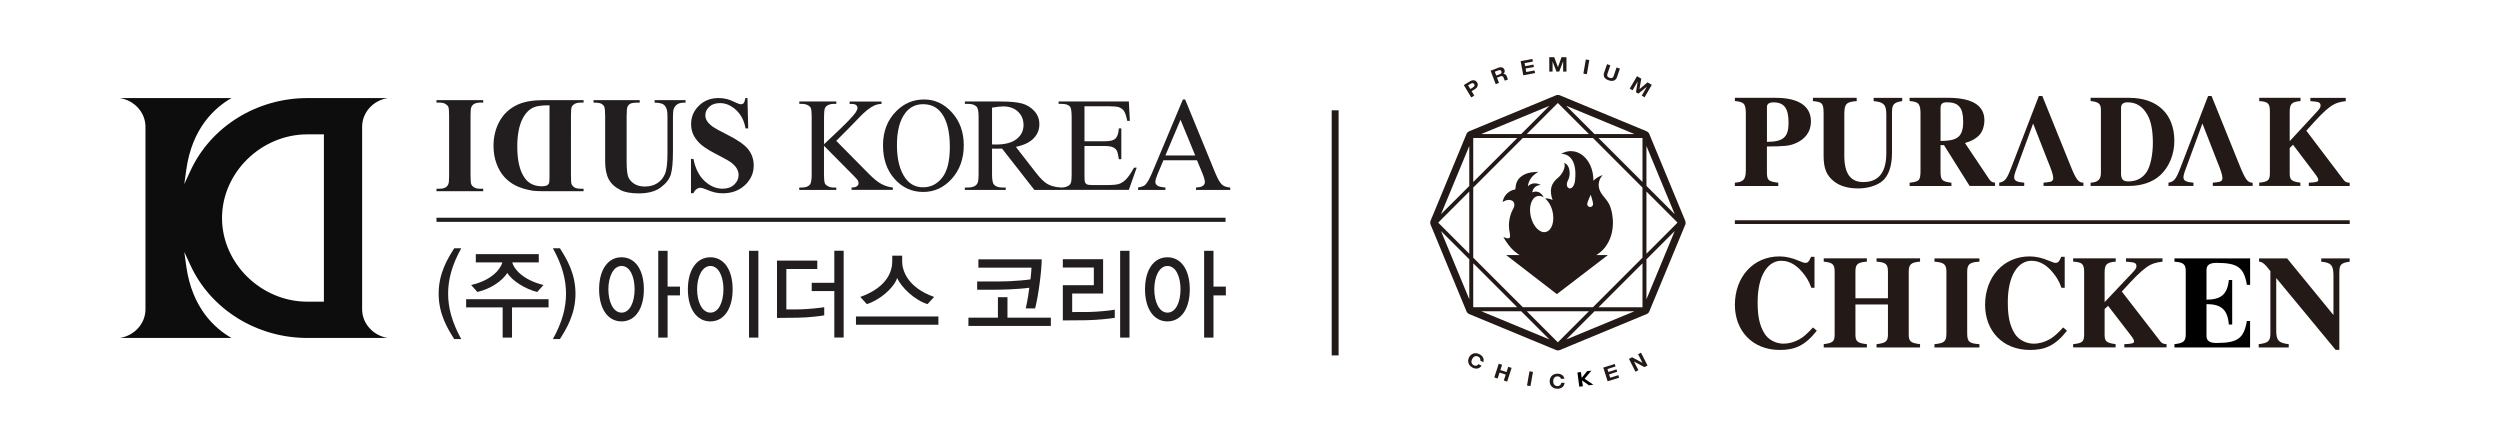 <?xml version="1.0" encoding="utf-8"?>
<!-- Generator: Adobe Illustrator 26.0.2, SVG Export Plug-In . SVG Version: 6.00 Build 0)  -->
<svg version="1.1" id="Layer_1" xmlns="http://www.w3.org/2000/svg" xmlns:xlink="http://www.w3.org/1999/xlink" x="0px" y="0px"
	 viewBox="0 0 612 107" style="enable-background:new 0 0 612 107;" xml:space="preserve">
<style type="text/css">
	.st0{fill:#231916;}
	.st1{fill:#221E1F;}
	.st2{fill:#0D0D0D;}
</style>
<g>
	<g>
		<g>
			<path class="st0" d="M434.74,23.95c5.33,0,8.58,1.88,8.58,5.78c0,2.55-1.46,4.5-4.11,5.49c-1.37,0.51-2.46,0.6-6.67,0.64v6.13
				c0,2.14,0.25,2.42,2.78,2.74v0.8h-10.63v-0.8c0.61-0.07,1.08-0.13,1.44-0.29c1.05-0.41,1.25-1.31,1.25-2.93V27.87
				c0-2.49-0.44-2.93-2.68-3.13v-0.8H434.74z M432.54,34.73c3.99-0.03,5.3-1.12,5.3-4.66c0-3.54-1.05-5.01-3.7-5.01
				c-1.05,0-1.59,0.38-1.59,1.12V34.73z"/>
			<path class="st0" d="M465.65,24.75c-2.04,0.32-2.49,0.83-2.49,2.71v10.02c0,3.19-0.86,5.65-2.42,6.89
				c-1.37,1.12-3.6,1.76-5.87,1.76c-2.36,0-4.4-0.54-5.9-1.72c-1.82-1.44-2.55-3.16-2.55-6.26V27.81c0-2.59-0.38-2.84-2.62-3.06
				v-0.8h10.72v0.8c-2.49,0.19-3.03,0.61-3.03,3.22v10.15c0,4.43,1.56,6.45,4.66,6.45c3.73,0,5.62-2.36,5.62-7.08v-9.57
				c0-2.33-0.73-2.97-3.1-3.16v-0.8h6.99V24.75z"/>
			<path class="st0" d="M482.16,45.52l-6.27-9.99h-0.85v6.26c0,2.33,0.3,2.62,2.67,2.94v0.8h-10.24v-0.8
				c2.36-0.29,2.67-0.51,2.67-3.03V27.93c0-2.49-0.42-3.03-2.67-3.19v-0.8h9.34c5.91,0,8.97,1.82,8.97,5.49
				c0,1.43-0.48,2.9-1.36,3.76c-0.85,0.8-1.64,1.31-3.4,1.82l6.03,9c0.27,0.41,0.79,0.7,1.33,0.7v0.8H482.16z M475.04,34.51
				c3.97-0.03,5.55-0.86,5.55-4.75c0-3.38-1.12-4.72-3.94-4.72c-1.18,0-1.6,0.38-1.6,1.44V34.51z"/>
			<path class="st0" d="M497.71,30.23l-3.7,10.08c-0.36,0.99-0.94,2.33-0.94,3.1c0,0.83,0.67,1.18,2.46,1.31v0.8h-6.12v-0.8
				c1.39-0.26,1.85-0.83,3-3.83l6.7-17.39h0.85l6.73,16.66c1.54,3.86,2.09,4.56,3.33,4.56v0.8h-9.76v-0.8l0.97-0.1
				c1-0.1,1.4-0.35,1.4-1.05c0-0.7-0.36-1.82-1.4-4.34L497.71,30.23z"/>
			<path class="st0" d="M539.15,30.23l-3.7,10.08c-0.36,0.99-0.94,2.33-0.94,3.1c0,0.83,0.67,1.18,2.45,1.31v0.8h-6.12v-0.8
				c1.4-0.26,1.85-0.83,3-3.83l6.7-17.39h0.85l6.73,16.66c1.55,3.86,2.09,4.56,3.33,4.56v0.8h-9.76v-0.8l0.97-0.1
				c1-0.1,1.39-0.35,1.39-1.05c0-0.7-0.36-1.82-1.39-4.34L539.15,30.23z"/>
			<path class="st0" d="M521.25,23.95c6.91,0,11.03,3.99,11.03,10.56c0,3.29-1.3,6.41-3.49,8.42c-1.85,1.69-4.58,2.59-7.64,2.59
				h-9.37v-0.8c1.76-0.07,2.52-0.8,2.52-2.33V26.88c0-1.47-0.58-1.95-2.52-2.14v-0.8H521.25z M519.22,42.33
				c0,1.44,0.39,2.08,1.76,2.08c2,0,3.49-0.77,4.52-2.3c0.94-1.43,1.52-4.3,1.52-7.11c0-2.74-0.36-5.11-1.24-6.73
				c-1.15-2.1-2.67-3.22-4.94-3.22c-1.18,0-1.61,0.51-1.61,1.4V42.33z"/>
			<path class="st0" d="M565.2,45.52v-0.8c1.95-0.07,2.31-0.26,2.31-0.67c0-0.35-0.18-0.67-0.75-1.44l-5.43-7.18l-0.81,0.8v6.25
				c0,1.56,0.45,1.95,2.61,2.24v0.8h-10.07v-0.8c2.22-0.23,2.61-0.61,2.61-2.43V27.24c0-1.98-0.54-2.36-2.61-2.49v-0.8h10.1v0.8
				c-2.22,0.16-2.64,0.73-2.64,2.68v7.12l6.35-6.86c0.93-0.99,1.2-1.34,1.2-1.85c0-0.64-0.36-0.89-1.44-0.99l-1.05-0.09v-0.8h8.66
				v0.8c-2.97,0.38-4.08,0.93-9.65,7.24l9.14,12.06c0.36,0.48,0.72,0.64,1.47,0.67v0.8H565.2z"/>
		</g>
		<g>
			<path class="st0" d="M444.75,80.96c-2.92,3.71-5.44,4.71-9.05,4.71c-6.75,0-11-4.74-11-11.03c0-6.84,4.49-11.87,10.91-11.87
				c1.51,0,3.08,0.35,4.9,1.13c0.72,0.32,1.13,0.45,1.45,0.45c0.6,0,0.91-0.32,1.38-1.48h0.85v7.58h-0.78
				c-0.6-1.74-1.35-2.81-2.11-3.71c-1.45-1.77-3.14-2.9-5.25-2.9c-3.3,0-5.78,3.64-5.78,10.1c0,3.26,0.38,5.61,1.7,7.74
				c0.91,1.48,2.76,2.45,4.62,2.45c1.38,0,2.71-0.39,3.96-1.1c1.01-0.58,1.88-1.38,3.27-2.87L444.75,80.96z"/>
			<path class="st0" d="M459.38,85.06v-0.81c2.29-0.26,2.79-0.71,2.79-2.36v-7.35h-7.96v7.35c0,1.71,0.51,2.1,2.8,2.36v0.81h-10.56
				v-0.81c2.2-0.29,2.67-0.64,2.67-2.36V66.44c0-1.77-0.57-2.19-2.67-2.39v-0.81h10.56v0.81c-2.2,0.16-2.8,0.58-2.8,2.39v6.58h7.96
				v-6.58c0-1.81-0.6-2.23-2.79-2.39v-0.81h10.65v0.81c-2.14,0.16-2.77,0.65-2.77,2.39v15.45c0,1.71,0.5,2.07,2.77,2.36v0.81H459.38
				z"/>
			<path class="st0" d="M473.56,85.06v-0.81c2.36-0.23,2.92-0.61,2.92-2.61V66.48c0-1.81-0.66-2.26-2.92-2.42v-0.81h11v0.81
				c-2.33,0.1-2.99,0.61-2.99,2.42v15.16c0,2.1,0.6,2.45,2.99,2.61v0.81H473.56z"/>
			<path class="st0" d="M506,80.96c-2.92,3.71-5.44,4.71-9.05,4.71c-6.76,0-11-4.74-11-11.03c0-6.84,4.5-11.87,10.91-11.87
				c1.51,0,3.08,0.35,4.91,1.13c0.72,0.32,1.13,0.45,1.44,0.45c0.6,0,0.91-0.32,1.38-1.48h0.85v7.58h-0.79
				c-0.6-1.74-1.35-2.81-2.1-3.71c-1.45-1.77-3.14-2.9-5.25-2.9c-3.3,0-5.79,3.64-5.79,10.1c0,3.26,0.38,5.61,1.7,7.74
				c0.91,1.48,2.77,2.45,4.62,2.45c1.39,0,2.7-0.39,3.96-1.1c1.01-0.58,1.89-1.38,3.27-2.87L506,80.96z"/>
			<path class="st0" d="M520.03,85.06v-0.81c2.01-0.06,2.38-0.26,2.38-0.68c0-0.35-0.18-0.68-0.77-1.45l-5.59-7.26l-0.84,0.8v6.32
				c0,1.58,0.46,1.97,2.69,2.26v0.81h-10.39v-0.81c2.29-0.23,2.69-0.61,2.69-2.45V66.57c0-2-0.55-2.39-2.69-2.52v-0.81h10.42v0.81
				c-2.29,0.16-2.72,0.74-2.72,2.71v7.2l6.56-6.94c0.96-1,1.23-1.35,1.23-1.87c0-0.65-0.37-0.9-1.48-1l-1.08-0.1v-0.81h8.94v0.81
				c-3.06,0.39-4.21,0.94-9.96,7.32l9.43,12.19c0.37,0.48,0.74,0.65,1.52,0.68v0.81H520.03z"/>
			<path class="st0" d="M575.21,64.06c-2.11,0.32-2.54,0.65-2.54,2.68v18.9h-0.91l-14.54-17.58v12.77c0,2.49,0.55,3.13,3.06,3.42
				v0.81h-7.35v-0.81c2.37-0.29,2.86-0.74,2.86-2.71V66.38c-1.37-1.87-2.11-2.32-2.77-2.32v-0.81h6.86l11.35,13.87v-9.64
				c0-2.58-0.59-3.19-2.99-3.42v-0.81h6.96V64.06z"/>
			<path d="M542.59,64.35c5.12,0,6.72,1.06,7.45,5.38h0.79v-6.48h-18.52v0.81c2.17,0.13,2.76,0.65,2.76,2.29V81.8
				c0,1.68-0.44,2.19-2.76,2.45v0.81h7.85l0,0h10.66v-6.48h-0.79c-0.72,4.32-2.33,5.38-7.45,5.38c-1.64,0-2.43-0.52-2.43-1.74v-7.77
				c3.42,0,5.16,1.16,5.47,5h0.82v-10.9h-0.82c-0.38,3.74-2.14,4.78-5.47,4.81v-7.26C540.16,64.86,540.95,64.35,542.59,64.35z"/>
		</g>
		<rect x="424.69" y="53.92" class="st0" width="150.52" height="0.91"/>
	</g>
	<g>
		<g>
			<path class="st0" d="M412.53,54.01l-8.89-21.47l-0.07-0.03c-0.13-0.17-0.31-0.3-0.51-0.39l-21.2-8.78
				c-0.16-0.07-0.32-0.1-0.49-0.1s-0.34,0.03-0.49,0.1l-21.34,8.84l-0.03,0.03c-0.18,0.11-0.33,0.26-0.43,0.43l-0.03,0.03
				l-8.84,21.35c-0.13,0.31-0.13,0.67,0,0.98l8.84,21.35l0.03,0.03c0.11,0.18,0.25,0.32,0.43,0.43l0.03,0.03l21.35,8.84
				c0.16,0.06,0.32,0.1,0.49,0.1c0.17,0,0.33-0.03,0.49-0.1l21.34-8.84l0.03-0.03c0.13-0.08,0.24-0.18,0.34-0.3l0.07-0.03
				l8.96-21.62v-0.05c0.01-0.06,0.02-0.12,0.02-0.16c0.01-0.09,0.01-0.17,0-0.25C412.61,54.31,412.59,54.17,412.53,54.01z
				 M403.05,35.74l6.92,16.69l-6.92-6.92V35.74z M400.12,32.82h-9.78l-6.92-6.92L400.12,32.82z M388.97,32.82h-15.22l7.61-7.61
				L388.97,32.82z M362.6,32.82l16.69-6.92l-6.91,6.92H362.6z M371.41,33.79l-10.76,10.76V33.79H371.41z M360.65,75.22V64.45
				l10.76,10.76H360.65z M372.38,76.19l6.92,6.91l-16.69-6.91H372.38z M352.07,54.5l7.61-7.61v15.22L352.07,54.5z M359.68,63.48
				v9.78l-6.92-16.69L359.68,63.48z M352.76,52.43l6.92-16.69v9.78L352.76,52.43z M381.36,83.8l-7.61-7.61h15.22L381.36,83.8z
				 M383.43,83.1l6.92-6.91h9.78L383.43,83.1z M402.08,75.22h-10.76l10.76-10.76V75.22z M402.08,63.08l-12.13,12.13h-17.16
				l-12.14-12.13V45.92l12.14-12.14h17.16l12.13,12.14V63.08z M402.08,44.55l-10.76-10.76h10.76V44.55z M403.05,73.26v-9.78
				l6.92-6.92L403.05,73.26z M403.05,62.11V46.89l7.61,7.61L403.05,62.11z"/>
			<path class="st0" d="M390.81,62.42c0.71-0.43,1.36-0.98,1.89-1.61l0,0.01c0.02-0.02,0.03-0.03,0.04-0.05
				c0.05-0.06,0.1-0.12,0.15-0.18c2.82-3.66,1.93-8.25,1.35-9.84c-0.08-0.24-0.17-0.46-0.28-0.68c-0.03-0.07-0.05-0.11-0.05-0.11v0
				c-0.39-0.75-0.96-1.4-1.66-2.28c-1.38-1.76-1.02-3.65,0.08-4.82c-0.64,0.18-1.65,0.73-2.26,1.37c0-5.52-4.24-8.71-7.93-6.56
				c1.01-0.1,4.03,0.56,3.45,6.34c-0.33,3.34-2.89,2.22-1.73,0.11c0.7-1.28,0.55-3.78-0.97-4.24c0.52,0.96-0.48,2.82-1.43,3.58
				c-1.82,1.46-2.23,3.08-1.39,5.52c-0.88-0.52-1.82-0.41-1.82-0.41l0.63,0.66c0.5,0.64,0.92,1.47,1.16,2.44
				c0.59,2.42-0.11,4.7-1.57,5.1c-1.46,0.4-3.12-1.25-3.71-3.66c-0.59-2.42,0.11-4.7,1.57-5.1c0.52-0.14,1.06-0.01,1.57,0.3
				c-0.72-1.44-1.86-1.63-2.79-1.22c0.05-0.7,0.66-1.79,2.08-1.8c-1.56-0.9-2.89-0.11-3.16,0.37c0.11-1.42,0.92-2.64,2.55-3.59
				c-0.93,0.02-2.6,0.05-3.94,0.95c-1.24,0.83-1.58,1.85-1.7,3.34c-2.44,0.49-3,2.41-3.09,3.1c0,0,1.25-0.93,2.32-0.33
				c0.59,0.33,0.72,1.14,0.28,1.93c-0.74,1.35-1.44,3.47-0.84,6.1c0.01,0.13,0.03,0.26,0.04,0.4c0.09,0.69-0.25,0.83-0.65,0.78
				c-0.45-0.05-0.98-0.35-0.98-0.35c0.2,0.39,0.42,0.74,0.63,1.07c1.57,2.43,3.23,3.3,3.38,3.38h-3.32l12.41,9.56l12.48-9.56h-2.95
				L390.81,62.42z M389.41,47.67c0,0,0.61,1.88,0.58,2.3c-0.03,0.42-0.37,0.74-0.77,0.71c-0.4-0.03-0.7-0.39-0.67-0.81
				C388.58,49.45,389.41,47.67,389.41,47.67z"/>
		</g>
		<g>
			<path class="st0" d="M358.34,20.82l1.51-0.91c0.83-0.51,1.45-0.22,1.74,0.27c0.3,0.49,0.26,1.16-0.57,1.67l-0.77,0.47l0.65,1.08
				l-0.74,0.45L358.34,20.82z M359.94,21.79l0.57-0.35c0.34-0.21,0.61-0.46,0.37-0.84c-0.23-0.38-0.58-0.27-0.92-0.06l-0.57,0.35
				L359.94,21.79z"/>
			<path class="st0" d="M379.26,14l1.21,0l0.91,2.42h0.01l0.87-2.42l1.21,0l0,3.52l-0.81,0l0-2.49h-0.01l-0.96,2.5l-0.66,0
				l-0.95-2.47h-0.01l0,2.47l-0.8,0L379.26,14z"/>
			<path class="st0" d="M388.21,14.56l0.85,0.15l-0.6,3.46l-0.85-0.15L388.21,14.56z"/>
			<path class="st0" d="M395.85,18.86c-0.31,0.9-1.05,1.14-2.04,0.8c-1-0.34-1.43-0.97-1.12-1.88l0.71-2.07l0.81,0.28l-0.71,2.07
				c-0.12,0.36-0.14,0.76,0.52,0.98c0.58,0.2,0.85,0.03,1.01-0.46l0.71-2.07l0.81,0.28L395.85,18.86z"/>
			<path class="st0" d="M400.74,18.65l1.04,0.61l-0.43,2.55l0.01,0.01l1.96-1.66l1.04,0.61l-1.77,3.05l-0.69-0.41l1.25-2.16
				l-0.01-0.01l-2.08,1.68l-0.57-0.33l0.41-2.62l-0.01-0.01l-1.24,2.14l-0.69-0.41L400.74,18.65z"/>
			<polygon class="st0" points="373.63,17.63 373.47,16.78 375.5,16.4 375.39,15.81 373.36,16.19 373.22,15.45 375.25,15.07 
				375.13,14.43 372.25,14.97 372.9,18.43 375.78,17.89 375.66,17.25 			"/>
			<path class="st0" d="M368.37,19.75L368.37,19.75l0.77-0.3l-0.3-0.79l-0.01-0.01c-0.12-0.33-0.39-0.59-0.81-0.54l0-0.01
				c0.35-0.3,0.41-0.66,0.26-1.04c-0.19-0.5-0.76-0.75-1.41-0.5l-1.97,0.75l1.25,3.29l0.8-0.31l-0.49-1.28l0.8-0.31
				c0.4-0.15,0.65-0.07,0.8,0.27L368.37,19.75z M367.16,18.16l-0.88,0.33l-0.35-0.93l0.88-0.34c0.36-0.14,0.6-0.07,0.73,0.25
				C367.66,17.81,367.52,18.02,367.16,18.16z"/>
		</g>
		<g>
			<path class="st0" d="M382.13,92.74c-0.06-0.35-0.44-0.61-0.86-0.61c-0.77,0.01-1.06,0.61-1.05,1.22
				c0.01,0.59,0.31,1.18,1.08,1.17c0.53-0.01,0.82-0.33,0.88-0.8l0.83-0.01c-0.08,0.88-0.74,1.45-1.7,1.46
				c-1.21,0.01-1.94-0.79-1.95-1.81c-0.01-1.05,0.69-1.87,1.9-1.88c0.86-0.01,1.59,0.44,1.71,1.25L382.13,92.74z"/>
			<path class="st0" d="M362.37,88.26c0.12-0.34-0.09-0.75-0.47-0.95c-0.69-0.36-1.22,0.02-1.51,0.57c-0.28,0.52-0.3,1.18,0.39,1.54
				c0.47,0.25,0.88,0.1,1.16-0.28l0.74,0.39c-0.49,0.73-1.35,0.91-2.2,0.46c-1.07-0.57-1.32-1.62-0.85-2.52
				c0.49-0.92,1.51-1.31,2.58-0.74c0.76,0.41,1.19,1.15,0.9,1.92L362.37,88.26z"/>
			<path class="st0" d="M366.89,89.03l0.82,0.27l-0.42,1.29l1.51,0.49l0.42-1.29l0.82,0.27l-1.09,3.36l-0.82-0.27l0.47-1.45
				l-1.51-0.49l-0.47,1.45l-0.82-0.27L366.89,89.03z"/>
			<path class="st0" d="M374.42,90.89l0.85,0.15l-0.61,3.48l-0.85-0.15L374.42,90.89z"/>
			<path class="st0" d="M398.77,87.85l0.77-0.39l2.53,1.36l0.01-0.01L401,86.71l0.72-0.37l1.6,3.14l-0.77,0.39l-2.53-1.36
				l-0.01,0.01l1.07,2.1l-0.72,0.37L398.77,87.85z"/>
			<polygon class="st0" points="396.16,91.84 394.17,92.46 393.91,91.64 395.89,91 395.71,90.42 393.73,91.06 393.5,90.34 
				395.48,89.72 395.28,89.1 392.48,89.98 393.55,93.34 396.36,92.46 			"/>
			<polygon points="387.92,92.72 389.58,90.73 388.51,90.87 387.35,92.33 387.2,92.51 387.16,92.21 387,91.07 386.15,91.18 
				386.61,94.67 387.49,94.55 387.33,93.43 387.29,93.12 387.47,93.26 388.99,94.33 390.05,94.18 			"/>
		</g>
	</g>
</g>
<g>
	<g>
		<path class="st1" d="M112.91,83h-1.72c-1.54-2.44-3.81-6.04-3.81-11.11c0-5.07,2.27-8.67,3.81-11.11h1.72
			c-2.32,4.18-3.21,7.73-3.21,11.11C109.7,75.27,110.6,78.82,112.91,83z"/>
		<path class="st1" d="M125.34,75.25v7.39h-2.29v-7.39h-8.94v-2h20.18v2H125.34z M133.05,69.77l-1.54,1.71
			c-2.8-0.68-6.08-2.66-7.32-4.66c-1.24,1.91-3.85,3.81-7.32,4.66l-1.54-1.71c5.37-1.21,7.34-4.23,7.64-5.53h-6.49v-2.03h15.41v2.03
			h-6.49C125.71,65.54,127.59,68.41,133.05,69.77z"/>
		<path class="st1" d="M138.56,71.89c0-3.38-0.89-6.93-3.21-11.11h1.72c1.54,2.44,3.81,6.04,3.81,11.11c0,5.07-2.27,8.67-3.81,11.11
			h-1.72C137.67,78.82,138.56,75.27,138.56,71.89z"/>
		<path class="st1" d="M152.14,78.68c-3.33,0-5.48-3.09-5.48-7.85c0-4.8,2.16-7.85,5.48-7.85c3.37,0,5.48,3.07,5.48,7.85
			C157.62,75.56,155.51,78.68,152.14,78.68z M152.16,65.11c-2.04,0-3.23,2.68-3.23,5.7c0,3.09,1.19,5.72,3.23,5.72
			c2.06,0,3.19-2.63,3.19-5.72C155.35,67.76,154.23,65.11,152.16,65.11z M163.43,61.39v8.77h3.03v2.15h-3.03v10.33h-2.29V61.39
			H163.43z"/>
		<path class="st1" d="M173.89,78.68c-3.33,0-5.5-3.09-5.5-7.85c0-4.8,2.18-7.85,5.5-7.85c3.35,0,5.46,3.07,5.46,7.85
			C179.35,75.56,177.24,78.68,173.89,78.68z M173.91,65.11c-2.04,0-3.26,2.68-3.26,5.7c0,3.09,1.22,5.72,3.26,5.72
			c2.04,0,3.19-2.63,3.19-5.72C177.1,67.76,175.95,65.11,173.91,65.11z M183.36,82.64V61.39h2.29v21.25H183.36z"/>
		<path class="st1" d="M195,77.78l-4.79,0.05V63.8h9.86v2.05h-7.57v9.9l3.42-0.02c2.04-0.05,5.25-0.41,5.85-0.53v2
			C201.17,77.3,198.14,77.76,195,77.78z M204.24,82.64V71.26h-5.53v-2.03h5.53v-7.85h2.29v21.25H204.24z"/>
		<path class="st1" d="M209.54,79.5v-2.03h20.18v2.03H209.54z M212.2,74.45l-1.6-1.76c6.9-2.46,7.82-6.64,7.82-8.64v-1.47h2.43v1.47
			c0,2,1.17,6.28,7.82,8.64l-1.61,1.76c-3.1-0.94-6.42-4.06-7.43-6.4C218.74,70.66,215.21,73.51,212.2,74.45z"/>
		<path class="st1" d="M237.07,79.79v-2.03h7.22v-5h2.34v5h10.62v2.03H237.07z M253.4,75.49h-2.29c0.02-0.12,0.55-2.41,0.87-5.05
			c-1.31,0.19-3.1,0.31-4.7,0.39c-2.52,0.14-7.79,0.1-8.07,0.1V68.9c0.3,0,6.05,0.05,8.14-0.07c1.7-0.1,3.67-0.24,4.91-0.44
			c0.16-1.45,0.21-1.93,0.25-2.87h-13v-2.03h15.5C255.01,66.19,254.2,72.45,253.4,75.49z"/>
		<path class="st1" d="M265.98,78.39l-5.8,0.05v-8.62h7.59v-4.32h-7.59v-2.05h9.86v8.4h-7.57v4.54l4.22-0.02
			c2.02-0.05,4.91-0.31,6.21-0.56v2C271.53,78.03,268.52,78.34,265.98,78.39z M274.21,82.64V61.39h2.29v21.25H274.21z"/>
		<path class="st1" d="M285.78,78.68c-3.33,0-5.48-3.09-5.48-7.85c0-4.8,2.15-7.85,5.48-7.85c3.37,0,5.48,3.07,5.48,7.85
			C291.26,75.56,289.15,78.68,285.78,78.68z M285.8,65.11c-2.04,0-3.23,2.68-3.23,5.7c0,3.09,1.19,5.72,3.23,5.72
			c2.07,0,3.19-2.63,3.19-5.72C288.99,67.76,287.86,65.11,285.8,65.11z M297.06,61.39v8.77h3.03v2.15h-3.03v10.33h-2.29V61.39
			H297.06z"/>
	</g>
	<g>
		<path class="st1" d="M118.29,46.2v0.61h-11.44V46.2h0.73c0.64,0,1.15-0.11,1.53-0.35c0.28-0.15,0.49-0.42,0.65-0.79
			c0.12-0.26,0.18-0.95,0.18-2.07V28.33c0-1.14-0.06-1.85-0.18-2.14c-0.12-0.28-0.36-0.53-0.72-0.75c-0.36-0.21-0.85-0.32-1.46-0.32
			h-0.73v-0.61h11.44v0.61h-0.73c-0.63,0-1.15,0.12-1.53,0.35c-0.28,0.15-0.5,0.42-0.66,0.79c-0.12,0.26-0.18,0.95-0.18,2.07V43
			c0,1.14,0.06,1.85,0.19,2.14c0.12,0.29,0.36,0.53,0.73,0.75c0.36,0.21,0.85,0.32,1.46,0.32H118.29z"/>
		<path class="st1" d="M133.06,46.81c-1.41,0-2.44-0.07-3.1-0.2c-1.49-0.28-2.74-0.69-3.77-1.21c-1.03-0.52-1.93-1.21-2.72-2.07
			c-0.79-0.86-1.43-1.95-1.92-3.27c-0.49-1.32-0.74-2.76-0.74-4.33c0-2.27,0.5-4.3,1.51-6.1c1.01-1.8,2.48-3.14,4.43-4.03
			c1.59-0.72,3.69-1.09,6.31-1.09h9.8v0.61h-0.73c-0.61,0-1.1,0.11-1.46,0.32c-0.36,0.21-0.6,0.46-0.72,0.75
			c-0.12,0.29-0.18,1-0.18,2.14V43c0,1.15,0.05,1.84,0.15,2.07c0.16,0.35,0.41,0.63,0.75,0.83c0.34,0.2,0.83,0.3,1.46,0.3h0.73v0.61
			H133.06z M130.65,26.28c-1.1,0.48-2,1.39-2.7,2.73c-0.88,1.71-1.32,4-1.32,6.86c0,3.55,0.65,6.17,1.94,7.86
			c0.95,1.25,2.32,1.87,4.12,1.87c0.55,0,0.97-0.08,1.26-0.25c0.2-0.11,0.35-0.27,0.44-0.48c0.09-0.21,0.13-0.77,0.13-1.69v-17.4
			C132.71,25.77,131.43,25.94,130.65,26.28z"/>
		<path class="st1" d="M145.3,24.52h11.3v0.61h-0.57c-0.85,0-1.43,0.09-1.75,0.27c-0.32,0.18-0.54,0.43-0.68,0.75
			c-0.13,0.32-0.2,1.11-0.2,2.38v10.92c0,2,0.15,3.32,0.44,3.96c0.3,0.65,0.78,1.18,1.46,1.61c0.68,0.43,1.53,0.64,2.57,0.64
			c1.18,0,2.19-0.27,3.03-0.81c0.83-0.54,1.46-1.29,1.87-2.24c0.41-0.95,0.62-2.62,0.62-4.98v-9.09c0-1-0.1-1.71-0.31-2.14
			c-0.21-0.43-0.46-0.72-0.78-0.89c-0.48-0.25-1.17-0.38-2.05-0.38v-0.61h7.57v0.61h-0.45c-0.61,0-1.12,0.13-1.53,0.38
			c-0.41,0.25-0.7,0.63-0.89,1.13c-0.14,0.35-0.21,0.98-0.21,1.89V37c0,2.62-0.17,4.51-0.51,5.67c-0.34,1.16-1.16,2.23-2.48,3.21
			c-1.31,0.98-3.1,1.46-5.37,1.46c-1.89,0-3.36-0.26-4.39-0.77c-1.41-0.7-2.4-1.6-2.98-2.7c-0.58-1.1-0.87-2.57-0.87-4.42V28.53
			c0-1.28-0.07-2.08-0.21-2.39c-0.14-0.31-0.38-0.56-0.73-0.75c-0.34-0.19-0.98-0.27-1.9-0.26V24.52z"/>
		<path class="st1" d="M182.98,24.01l0.18,7.43h-0.66c-0.31-1.86-1.08-3.36-2.3-4.5c-1.22-1.14-2.54-1.7-3.96-1.7
			c-1.1,0-1.97,0.3-2.61,0.9c-0.64,0.6-0.96,1.28-0.96,2.06c0,0.49,0.11,0.93,0.34,1.31c0.31,0.52,0.81,1.03,1.5,1.53
			c0.51,0.36,1.67,1,3.5,1.92c2.56,1.28,4.29,2.49,5.18,3.63c0.88,1.14,1.32,2.44,1.32,3.91c0,1.86-0.71,3.47-2.14,4.81
			c-1.42,1.34-3.24,2.01-5.43,2.01c-0.69,0-1.34-0.07-1.95-0.21c-0.61-0.14-1.38-0.41-2.31-0.81c-0.52-0.22-0.94-0.33-1.28-0.33
			c-0.28,0-0.58,0.11-0.89,0.33c-0.31,0.22-0.56,0.55-0.76,1h-0.6V38.9h0.6c0.47,2.37,1.39,4.17,2.74,5.42
			c1.35,1.24,2.81,1.87,4.37,1.87c1.21,0,2.17-0.33,2.88-1c0.71-0.67,1.07-1.45,1.07-2.34c0-0.53-0.14-1.04-0.41-1.53
			c-0.27-0.49-0.69-0.96-1.25-1.41c-0.56-0.44-1.55-1.02-2.97-1.74c-1.99-1-3.42-1.85-4.29-2.55c-0.87-0.7-1.54-1.49-2.01-2.35
			c-0.47-0.87-0.7-1.82-0.7-2.86c0-1.78,0.64-3.29,1.92-4.54c1.28-1.25,2.89-1.87,4.84-1.87c0.71,0,1.4,0.09,2.06,0.26
			c0.51,0.13,1.12,0.38,1.85,0.73c0.73,0.36,1.24,0.53,1.53,0.53c0.28,0,0.5-0.09,0.66-0.26c0.16-0.18,0.31-0.6,0.45-1.27H182.98z"
			/>
		<path class="st1" d="M204.71,34.48l7.84,7.93c1.28,1.31,2.38,2.2,3.29,2.67c0.91,0.47,1.82,0.74,2.73,0.81v0.59h-10.11V45.9
			c0.61,0,1.04-0.1,1.31-0.31c0.27-0.21,0.4-0.44,0.4-0.69c0-0.26-0.05-0.48-0.15-0.69c-0.1-0.2-0.43-0.58-0.98-1.13l-7.33-7.39
			v6.98c0,1.1,0.07,1.82,0.2,2.17c0.11,0.27,0.32,0.49,0.66,0.69c0.45,0.26,0.92,0.38,1.43,0.38h0.72v0.59h-9.06V45.9h0.75
			c0.88,0,1.51-0.26,1.91-0.78c0.25-0.34,0.38-1.16,0.38-2.46V28.67c0-1.1-0.07-1.83-0.2-2.19c-0.1-0.26-0.32-0.48-0.64-0.67
			c-0.46-0.26-0.94-0.38-1.44-0.38h-0.75v-0.59h9.06v0.59h-0.72c-0.49,0-0.97,0.12-1.43,0.37c-0.32,0.17-0.55,0.43-0.67,0.77
			c-0.12,0.34-0.19,1.04-0.19,2.11v6.63c0.21-0.2,0.93-0.88,2.15-2.03c3.1-2.89,4.98-4.83,5.62-5.79c0.28-0.43,0.42-0.8,0.42-1.12
			c0-0.24-0.11-0.46-0.33-0.65c-0.22-0.19-0.59-0.28-1.11-0.28h-0.48v-0.59h7.8v0.59c-0.46,0.01-0.88,0.07-1.25,0.19
			c-0.38,0.12-0.84,0.34-1.38,0.68c-0.54,0.34-1.21,0.88-2.01,1.62c-0.23,0.21-1.29,1.3-3.18,3.27L204.71,34.48z"/>
		<path class="st1" d="M226.24,24.35c2.62,0,4.89,1.07,6.81,3.2c1.92,2.13,2.88,4.8,2.88,7.99c0,3.29-0.97,6.02-2.9,8.19
			c-1.94,2.17-4.28,3.26-7.03,3.26c-2.78,0-5.11-1.06-7-3.18c-1.89-2.12-2.84-4.86-2.84-8.22c0-3.44,1.09-6.24,3.28-8.41
			C221.33,25.29,223.6,24.35,226.24,24.35z M225.96,25.51c-1.81,0-3.26,0.72-4.35,2.16c-1.36,1.79-2.04,4.41-2.04,7.85
			c0,3.53,0.71,6.25,2.11,8.16c1.08,1.45,2.51,2.17,4.29,2.17c1.89,0,3.46-0.79,4.7-2.38c1.24-1.59,1.85-4.09,1.85-7.5
			c0-3.7-0.68-6.47-2.04-8.28C229.39,26.23,227.88,25.51,225.96,25.51z"/>
		<path class="st1" d="M259.45,46.49h-6.24l-7.91-10.12c-0.59,0.02-1.06,0.03-1.43,0.03c-0.15,0-0.31,0-0.48-0.01
			c-0.17-0.01-0.35-0.01-0.54-0.02v6.29c0,1.36,0.16,2.21,0.48,2.54c0.44,0.47,1.09,0.7,1.96,0.7h0.91v0.59H236.2V45.9h0.88
			c0.99,0,1.7-0.3,2.12-0.89c0.24-0.33,0.36-1.11,0.36-2.35V28.67c0-1.36-0.16-2.21-0.48-2.54c-0.45-0.47-1.11-0.7-2-0.7h-0.88
			v-0.59h8.52c2.48,0,4.31,0.17,5.49,0.5c1.18,0.34,2.18,0.95,3,1.85c0.82,0.9,1.23,1.97,1.23,3.22c0,1.33-0.47,2.49-1.41,3.46
			c-0.94,0.98-2.39,1.67-4.35,2.08l4.82,6.21c1.1,1.43,2.05,2.37,2.84,2.84c0.79,0.47,1.83,0.77,3.1,0.89V46.49z M242.85,35.36
			c0.22,0,0.41,0,0.57,0.01c0.16,0.01,0.29,0.01,0.4,0.01c2.23,0,3.91-0.45,5.04-1.34c1.13-0.89,1.7-2.03,1.7-3.42
			c0-1.35-0.46-2.45-1.37-3.3c-0.91-0.85-2.12-1.27-3.63-1.27c-0.67,0-1.57,0.1-2.71,0.3V35.36z"/>
		<path class="st1" d="M265.48,26.02v8.56h4.91c1.27,0,2.12-0.19,2.55-0.56c0.57-0.49,0.89-1.35,0.95-2.59h0.61v7.54h-0.61
			c-0.15-1.05-0.31-1.73-0.46-2.03c-0.2-0.37-0.52-0.66-0.97-0.88c-0.45-0.21-1.14-0.32-2.07-0.32h-4.91v7.14
			c0,0.96,0.04,1.54,0.13,1.75c0.09,0.21,0.24,0.37,0.46,0.49c0.22,0.12,0.64,0.18,1.25,0.18h3.79c1.26,0,2.18-0.08,2.75-0.25
			c0.57-0.17,1.12-0.51,1.65-1.01c0.68-0.66,1.38-1.66,2.09-2.99h0.66l-1.92,5.43h-17.19V45.9h0.79c0.53,0,1.03-0.12,1.5-0.37
			c0.35-0.17,0.59-0.43,0.71-0.77c0.13-0.34,0.19-1.04,0.19-2.09V28.61c0-1.37-0.14-2.22-0.43-2.54c-0.39-0.43-1.05-0.64-1.97-0.64
			h-0.79v-0.59h17.19l0.25,4.74h-0.64c-0.23-1.14-0.49-1.92-0.76-2.35c-0.28-0.43-0.69-0.75-1.24-0.97
			c-0.44-0.16-1.21-0.24-2.32-0.24H265.48z"/>
		<path class="st1" d="M293.03,39.24h-8.23l-1.44,3.42c-0.35,0.84-0.53,1.47-0.53,1.88c0,0.33,0.15,0.62,0.46,0.87
			c0.31,0.25,0.98,0.41,2,0.49v0.59h-6.69V45.9c0.89-0.16,1.46-0.37,1.72-0.62c0.53-0.51,1.12-1.55,1.77-3.11l7.48-17.82h0.55
			l7.39,18.01c0.6,1.45,1.14,2.39,1.62,2.82c0.48,0.43,1.16,0.67,2.03,0.73v0.59h-8.38V45.9c0.85-0.04,1.42-0.19,1.72-0.43
			c0.3-0.24,0.45-0.54,0.45-0.89c0-0.47-0.21-1.21-0.63-2.22L293.03,39.24z M292.59,38.06l-3.6-8.75l-3.7,8.75H292.59z"/>
	</g>
	<rect x="106.85" y="53.3" class="st1" width="193.16" height="1.01"/>
	<path class="st2" d="M94.92,82.73c-3.55-0.56-6.27-3.5-6.27-7.03V31.04c0-3.53,2.72-6.48,6.27-7.03H75.25
		c-12.39,0-23.62,6.97-28.61,17.76l-1.53,3.3l0.5-3.58c1.42-10.11,6.91-15.11,11.05-17.48H29.34c3.55,0.56,6.27,3.5,6.27,7.03V75.7
		c0,3.53-2.72,6.48-6.27,7.03h27.32c-4.14-2.37-9.63-7.37-11.05-17.48l-0.5-3.58l1.53,3.3c4.99,10.79,16.22,17.76,28.61,17.76h0
		L94.92,82.73z M54.35,53.37c0-11.1,9.57-20.48,20.89-20.48h4.05v40.96h-4.05C63.92,73.85,54.35,64.47,54.35,53.37z"/>
</g>
<rect x="326" y="27" class="st0" width="1.69" height="60"/>
</svg>
